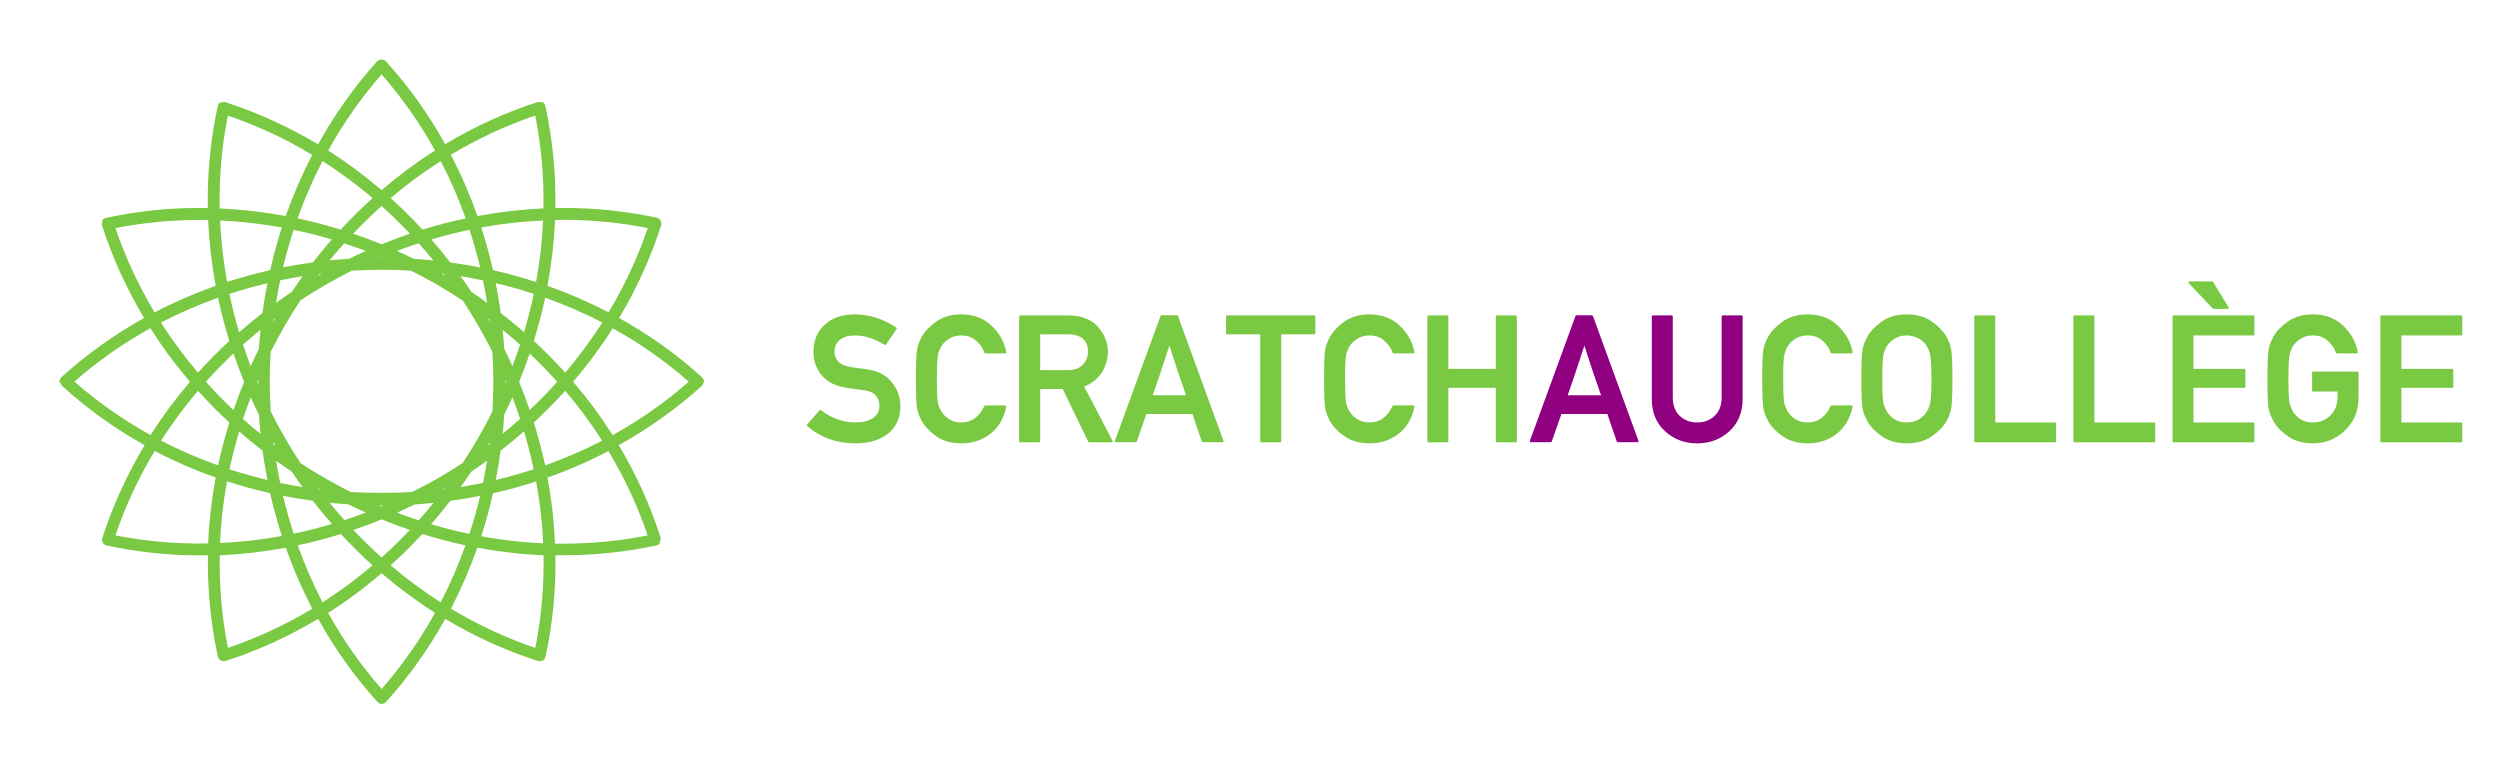 <?xml version="1.0" encoding="utf-8"?>
<!-- Generator: Adobe Illustrator 16.0.0, SVG Export Plug-In . SVG Version: 6.00 Build 0)  -->
<!DOCTYPE svg PUBLIC "-//W3C//DTD SVG 1.1//EN" "http://www.w3.org/Graphics/SVG/1.1/DTD/svg11.dtd">
<svg version="1.1" id="Calque_1" xmlns="http://www.w3.org/2000/svg" xmlns:xlink="http://www.w3.org/1999/xlink" x="0px" y="0px"
	 width="420.5px" height="128.5px" viewBox="0 0 420.5 128.5" enable-background="new 0 0 420.5 128.5" xml:space="preserve">
<g>
	<g>
		<path fill="#7AC943" d="M64.309,85.014L64.309,85.014c-0.016,0-0.047,0-0.062,0H64.309z"/>
		<path fill="#7AC943" d="M118.415,64.2L118.415,64.2c0-0.279-0.14-0.559-0.356-0.761c-4.237-3.849-8.925-7.17-13.923-9.949
			c1.692-2.81,3.183-5.728,4.486-8.738c0.978-2.235,1.831-4.517,2.576-6.845c0.093-0.264,0.047-0.559-0.093-0.807
			c-0.14-0.248-0.389-0.419-0.652-0.481c-5.091-1.102-10.368-1.645-15.691-1.645c-0.45,0-0.9,0.015-1.351,0.015
			c0.093-5.743-0.45-11.47-1.661-17.088c-0.062-0.28-0.232-0.667-0.481-0.667l0,0l0,0c-0.248,0-0.543-0.155-0.807-0.078
			c-5.448,1.754-10.679,4.144-15.583,7.093c-2.778-5.014-6.115-9.685-9.949-13.923c-0.14-0.155-0.341-0.248-0.543-0.294
			c-0.031,0-0.063,0-0.109-0.016c-0.031,0-0.062-0.016-0.109-0.016c-0.046,0-0.077,0-0.108,0.016c-0.031,0-0.062,0-0.109,0.016
			c-0.202,0.046-0.388,0.14-0.543,0.294c-3.818,4.269-7.14,8.94-9.918,13.954c-4.92-2.949-10.135-5.324-15.583-7.093
			c-0.202-0.062-0.419-0.062-0.621,0c-0.046,0.016-0.093,0.031-0.14,0.047c-0.016,0.016-0.046,0.016-0.062,0.016l0,0l0,0
			c-0.249,0-0.419,0.388-0.481,0.667c-1.21,5.603-1.754,11.346-1.661,17.073c-0.45-0.015-0.9-0.015-1.35-0.015
			c-5.324,0-10.632,0.559-15.708,1.661c-0.279,0.062-0.667,0.233-0.667,0.481l0,0l0,0c0,0.249-0.155,0.543-0.062,0.807
			c1.754,5.448,4.144,10.647,7.078,15.568c-4.998,2.778-9.67,6.115-13.907,9.949c-0.202,0.171-0.311,0.543-0.326,0.807
			c0,0.016,0,0.171,0,0.171h0.093h0.14v-0.233l0,0c0,0.279,0,0.559,0.217,0.745c4.252,3.849,8.862,7.171,13.876,9.948
			c-2.949,4.922-5.355,10.137-7.109,15.584c-0.016,0.063-0.046,0.141-0.062,0.201c-0.016,0.219,0.016,0.42,0.124,0.605
			c0.14,0.248,0.373,0.42,0.652,0.482c5.091,1.102,10.368,1.66,15.692,1.66l0,0c0.45,0,0.9,0,1.351-0.016
			c-0.093,5.727,0.45,11.439,1.661,17.027c0.062,0.279,0.233,0.527,0.481,0.666v0.016l0,0c0.155,0,0.326,0.125,0.496,0.125
			c0.109,0,0.202-0.016,0.311-0.047c5.448-1.754,10.679-4.145,15.583-7.094c2.778,5.014,6.115,9.701,9.949,13.953
			c0.187,0.219,0.466,0.357,0.745,0.357l0,0l0,0c0.279,0,0.559-0.139,0.745-0.357c3.85-4.252,7.171-8.939,9.949-13.938
			c4.92,2.949,10.135,5.324,15.583,7.078c0.093,0.031,0.202,0.047,0.311,0.047c0.171,0,0.342-0.125,0.496-0.125l0,0l0,0
			c0.249-0.139,0.42-0.387,0.481-0.666c1.211-5.588,1.754-11.316,1.661-17.043c0.45,0.016,0.9,0,1.351,0l0,0l0,0l0,0
			c5.323,0,10.601-0.574,15.691-1.66c0.202-0.047,0.388-0.156,0.527-0.326h-0.077c0.047-0.047,0.047-0.109,0.047-0.156l0,0l0,0
			c0-0.248,0.248-0.543,0.154-0.807c-1.753-5.447-4.098-10.662-7.046-15.568c5.013-2.793,9.716-6.115,13.969-9.979
			c0.202-0.188,0.311-0.436,0.326-0.715C118.384,64.231,118.415,64.216,118.415,64.2L118.415,64.2L118.415,64.2L118.415,64.2z
			 M49.393,38.652c1.583,0.326,3.151,0.699,4.703,1.133c0.575,0.155,1.149,0.326,1.708,0.497c-0.621,0.714-1.242,1.443-1.847,2.188
			c-0.45,0.543-0.885,1.102-1.319,1.661c-1.692,0.233-3.368,0.512-5.029,0.838c0.403-1.708,0.869-3.415,1.381-5.076
			C49.129,39.475,49.269,39.056,49.393,38.652z M39.692,49.082c1.738-0.543,3.508-1.024,5.293-1.443
			c-0.078,0.419-0.155,0.838-0.233,1.257c-0.016,0.093-0.031,0.186-0.062,0.295c-0.031,0.202-0.063,0.419-0.109,0.621
			c-0.155,0.947-0.311,1.894-0.435,2.84c-1.35,1.04-2.654,2.111-3.927,3.229c-0.636-2.126-1.18-4.284-1.63-6.441
			C38.962,49.315,39.319,49.191,39.692,49.082z M57.308,41.617c0.155-0.171,0.311-0.342,0.45-0.512
			c0.047-0.063,0.093-0.109,0.14-0.171c1.227,0.404,2.437,0.823,3.647,1.272c-0.946,0.419-1.893,0.869-2.825,1.319
			c-1.102,0.063-2.188,0.155-3.275,0.264c0.528-0.652,1.071-1.304,1.63-1.94C57.169,41.787,57.247,41.695,57.308,41.617z
			 M80.466,73.606c-0.839,1.459-1.724,2.871-2.624,4.252c-1.381,0.916-2.793,1.785-4.252,2.623
			c-1.413,0.822-2.856,1.553-4.315,2.281c-1.691,0.094-3.384,0.125-5.091,0.125l0,0c-1.723,0-3.445-0.031-5.153-0.125
			c-1.428-0.713-2.856-1.459-4.253-2.266c-1.443-0.838-2.856-1.691-4.222-2.607c-0.916-1.396-1.816-2.824-2.654-4.299
			c-0.838-1.459-1.63-2.918-2.375-4.408c-0.093-1.66-0.155-3.322-0.155-4.998c0-1.676,0.047-3.337,0.155-4.998
			c0.745-1.49,1.537-2.949,2.375-4.408c0.838-1.459,1.723-2.871,2.623-4.253c1.381-0.916,2.793-1.785,4.252-2.623
			c1.443-0.838,2.918-1.629,4.408-2.375c1.661-0.093,3.321-0.155,4.998-0.155c1.661,0,3.321,0.047,4.951,0.155
			c1.49,0.745,2.98,1.537,4.439,2.39c1.459,0.838,2.871,1.723,4.268,2.639c0.9,1.381,1.785,2.794,2.608,4.237
			c0.838,1.459,1.63,2.918,2.374,4.408c0.094,1.661,0.155,3.321,0.155,4.998c0,1.676-0.046,3.338-0.155,4.998
			C82.095,70.688,81.304,72.163,80.466,73.606z M53.785,82.251c0.046,0.031,0.108,0.063,0.155,0.078
			c-0.093-0.016-0.171-0.016-0.264-0.031c-0.062-0.078-0.108-0.141-0.155-0.217C53.599,82.143,53.692,82.204,53.785,82.251z
			 M74.583,82.251c0.093-0.047,0.187-0.107,0.279-0.17c-0.047,0.076-0.108,0.139-0.155,0.217c-0.093,0.016-0.187,0.016-0.264,0.031
			C74.491,82.313,74.537,82.282,74.583,82.251z M74.583,46.196c-0.108-0.062-0.218-0.124-0.326-0.187
			c0.14,0.016,0.264,0.031,0.403,0.047c0.078,0.108,0.155,0.217,0.233,0.31C74.8,46.32,74.692,46.242,74.583,46.196z M53.785,46.196
			c-0.109,0.062-0.202,0.124-0.311,0.186c0.078-0.108,0.155-0.217,0.233-0.31c0.124-0.016,0.264-0.031,0.388-0.047
			C53.987,46.072,53.894,46.134,53.785,46.196z M82.205,53.801c-0.063-0.093-0.109-0.187-0.171-0.279
			c0.093,0.077,0.201,0.155,0.295,0.232c0.016,0.125,0.031,0.249,0.047,0.373C82.329,54.018,82.266,53.909,82.205,53.801z
			 M46.351,53.49c-0.062,0.108-0.124,0.202-0.187,0.311c-0.062,0.108-0.124,0.217-0.17,0.31c0.016-0.124,0.031-0.264,0.046-0.388
			C46.133,53.646,46.242,53.568,46.351,53.49z M43.417,63.843c0,0.124,0.031,0.249,0.031,0.357l0,0l0,0
			c0,0.124-0.031,0.233-0.031,0.357c-0.046-0.124-0.109-0.233-0.155-0.357C43.308,64.092,43.371,63.967,43.417,63.843z
			 M45.994,74.288c0.062,0.109,0.124,0.219,0.17,0.311c0.063,0.125,0.14,0.234,0.202,0.357c-0.108-0.078-0.217-0.17-0.341-0.248
			C46.024,74.567,46.009,74.428,45.994,74.288z M85.013,64.573c0-0.124,0.031-0.233,0.031-0.357l0,0l0,0
			c0-0.124-0.031-0.233-0.031-0.357c0.047,0.124,0.109,0.248,0.155,0.357C85.123,64.324,85.06,64.448,85.013,64.573z M49.082,49.098
			c-0.9,0.605-1.785,1.211-2.654,1.847c0.202-1.273,0.435-2.53,0.698-3.787c1.257-0.264,2.515-0.497,3.787-0.699
			C50.293,47.328,49.672,48.213,49.082,49.098z M46.444,77.501c0.884,0.637,1.769,1.258,2.669,1.863
			c0.574,0.869,1.164,1.723,1.77,2.561c-1.257-0.201-2.515-0.434-3.756-0.697C46.863,79.985,46.63,78.743,46.444,77.501z
			 M82.018,74.925c0.063-0.107,0.124-0.201,0.187-0.311c0.062-0.107,0.124-0.217,0.171-0.311c-0.016,0.125-0.031,0.264-0.047,0.389
			C82.235,74.77,82.126,74.848,82.018,74.925z M86.193,61.593c-0.435-0.978-0.9-1.956-1.381-2.918c0-0.062,0-0.125-0.016-0.187
			c-0.063-1.009-0.155-2.018-0.248-3.011c0.108,0.093,0.232,0.186,0.341,0.279c0.885,0.729,1.738,1.459,2.577,2.219
			C87.078,59.187,86.643,60.397,86.193,61.593z M81.242,47.158c0.265,1.257,0.497,2.514,0.698,3.787
			c-0.76-0.559-1.552-1.102-2.328-1.63c-0.108-0.078-0.217-0.14-0.31-0.217c-0.605-0.9-1.211-1.785-1.848-2.654
			c0.373,0.063,0.745,0.125,1.118,0.187C79.458,46.801,80.357,46.971,81.242,47.158z M64.417,43.355
			c-0.078,0-0.155-0.031-0.233-0.031l0,0c-0.093,0-0.17,0.031-0.264,0.031c0.078-0.031,0.155-0.078,0.248-0.109
			C64.247,43.278,64.339,43.308,64.417,43.355z M43.821,55.462c-0.109,1.009-0.187,2.018-0.264,3.026c0,0.062,0,0.125-0.016,0.187
			c-0.481,0.962-0.931,1.94-1.381,2.918c-0.465-1.211-0.885-2.421-1.288-3.632C41.849,57.107,42.827,56.284,43.821,55.462z
			 M42.175,66.823c0.435,0.979,0.9,1.955,1.381,2.918c0.062,1.086,0.155,2.158,0.264,3.244c-1.009-0.822-1.987-1.646-2.949-2.516
			C41.291,69.245,41.709,68.034,42.175,66.823z M63.781,85.014c0.14,0,0.233,0,0.373,0c0.046,0,0.093,0,0.093,0l0,0
			c0.155,0,0.17,0,0.232,0c-0.124,0.045-0.232,0.107-0.357,0.154C64.014,85.122,63.905,85.059,63.781,85.014z M77.486,81.909
			c0.605-0.838,1.195-1.691,1.77-2.561c0.9-0.605,1.8-1.227,2.67-1.863c-0.202,1.242-0.435,2.484-0.684,3.727
			C80,81.475,78.743,81.708,77.486,81.909z M84.548,72.954c0.108-1.07,0.201-2.143,0.264-3.213c0.48-0.963,0.931-1.939,1.381-2.918
			c0.466,1.211,0.885,2.422,1.289,3.633C86.519,71.309,85.542,72.132,84.548,72.954z M84.222,52.637
			c-0.233-1.692-0.513-3.353-0.838-5.014c2.173,0.512,4.299,1.118,6.395,1.801c-0.45,2.157-0.993,4.299-1.63,6.441
			C86.876,54.763,85.557,53.677,84.222,52.637z M72.891,43.805c-1.086-0.109-2.173-0.202-3.274-0.264
			c-0.932-0.466-1.878-0.9-2.841-1.335c1.211-0.465,2.422-0.884,3.647-1.288C71.278,41.865,72.1,42.827,72.891,43.805z
			 M39.273,59.45c0.543,1.599,1.133,3.182,1.785,4.765c-0.652,1.584-1.242,3.166-1.785,4.766c-1.614-1.537-3.167-3.121-4.641-4.766
			C36.106,62.571,37.643,60.987,39.273,59.45z M44.162,75.794c0.233,1.662,0.497,3.307,0.823,4.936
			c-2.158-0.512-4.284-1.117-6.379-1.799c0.45-2.143,0.993-4.27,1.629-6.381C41.492,73.682,42.812,74.755,44.162,75.794z
			 M55.446,84.563c1.04,0.109,2.095,0.203,3.151,0.264c0.978,0.482,1.956,0.947,2.949,1.383c-1.195,0.449-2.406,0.869-3.616,1.271
			C57.076,86.534,56.253,85.557,55.446,84.563z M66.792,86.239c0.993-0.449,1.987-0.914,2.98-1.396
			c1.056-0.063,2.11-0.154,3.15-0.264c-0.807,1.01-1.645,1.986-2.499,2.934C69.198,87.108,67.987,86.69,66.792,86.239z
			 M89.095,68.966c-0.543-1.6-1.133-3.182-1.784-4.75c0.636-1.568,1.241-3.151,1.784-4.75c1.614,1.521,3.167,3.12,4.626,4.75
			C92.262,65.86,90.709,67.444,89.095,68.966z M80.761,44.985c-1.661-0.326-3.337-0.605-5.029-0.838
			c-1.024-1.319-2.08-2.623-3.182-3.865c2.126-0.636,4.269-1.18,6.426-1.63C79.643,40.717,80.249,42.827,80.761,44.985z
			 M47.608,83.399c1.661,0.326,3.321,0.605,5.013,0.838c1.04,1.336,2.111,2.639,3.213,3.896c-2.126,0.637-4.269,1.18-6.426,1.629
			C48.725,87.684,48.12,85.557,47.608,83.399z M72.519,88.165c1.117-1.273,2.188-2.576,3.229-3.928
			c1.691-0.232,3.368-0.512,5.014-0.838c-0.513,2.174-1.118,4.299-1.801,6.395C76.788,89.36,74.645,88.802,72.519,88.165z
			 M84.207,75.794c1.351-1.039,2.654-2.125,3.927-3.244c0.637,2.111,1.18,4.254,1.63,6.381c-2.096,0.682-4.222,1.287-6.379,1.799
			C83.709,79.116,83.989,77.456,84.207,75.794z M95.071,62.679c-1.66-1.847-3.43-3.632-5.276-5.339
			c0.745-2.406,1.381-4.827,1.909-7.264c3.306,1.179,6.519,2.576,9.607,4.175C99.417,57.2,97.337,60.01,95.071,62.679z
			 M68.95,39.304c-1.6,0.543-3.198,1.149-4.766,1.785c-1.583-0.652-3.166-1.242-4.765-1.785c1.536-1.629,3.12-3.182,4.765-4.656
			C65.83,36.138,67.428,37.69,68.95,39.304z M38.574,57.34c-1.847,1.708-3.616,3.492-5.277,5.339
			c-2.282-2.685-4.361-5.495-6.224-8.428c3.089-1.599,6.302-2.996,9.607-4.175C37.193,52.528,37.83,54.949,38.574,57.34z
			 M33.297,65.737c1.676,1.846,3.43,3.631,5.277,5.338c-0.745,2.391-1.366,4.797-1.894,7.203c-3.306-1.18-6.519-2.563-9.592-4.16
			C28.951,71.216,31.031,68.407,33.297,65.737z M59.435,89.141c1.599-0.543,3.182-1.133,4.749-1.783
			c1.567,0.635,3.151,1.24,4.75,1.783c-1.521,1.615-3.104,3.152-4.75,4.627C62.539,92.294,60.956,90.741,59.435,89.141z
			 M89.794,71.075c1.847-1.707,3.601-3.492,5.276-5.338c2.267,2.67,4.347,5.463,6.209,8.381c-3.073,1.598-6.286,2.98-9.576,4.16
			C91.16,75.872,90.54,73.466,89.794,71.075z M82.918,45.435c-0.543-2.437-1.211-4.827-1.972-7.171
			c3.446-0.636,6.923-1.024,10.399-1.179c-0.155,3.461-0.543,6.907-1.18,10.353C87.792,46.646,85.386,45.994,82.918,45.435z
			 M71.06,38.621c-1.707-1.863-3.492-3.617-5.354-5.293c2.669-2.282,5.494-4.361,8.428-6.224c1.614,3.088,3.011,6.317,4.19,9.638
			C75.872,37.255,73.451,37.876,71.06,38.621z M57.308,38.621c-2.39-0.745-4.812-1.366-7.248-1.894
			c1.18-3.322,2.577-6.535,4.19-9.639c2.934,1.878,5.743,3.958,8.413,6.224C60.801,35.005,59.016,36.759,57.308,38.621z
			 M45.45,45.435c-2.452,0.559-4.874,1.227-7.249,1.987c-0.621-3.43-1.024-6.891-1.179-10.337c3.477,0.155,6.953,0.559,10.383,1.179
			C46.646,40.608,45.994,42.998,45.45,45.435z M31.962,64.216c-2.437,2.84-4.656,5.836-6.643,8.955
			c-4.579-2.529-8.878-5.541-12.805-8.986c3.927-3.446,8.21-6.441,12.774-8.971C27.291,58.364,29.51,61.36,31.962,64.216z
			 M45.435,82.95c0.543,2.436,1.211,4.842,1.971,7.201c-3.445,0.637-6.922,1.025-10.399,1.18c0.155-3.461,0.543-6.922,1.18-10.367
			C40.577,81.739,42.982,82.391,45.435,82.95z M57.339,89.825c1.708,1.848,3.477,3.602,5.324,5.262
			c-2.669,2.281-5.494,4.361-8.413,6.225c-1.599-3.09-2.995-6.287-4.175-9.592C52.512,91.206,54.934,90.571,57.339,89.825z
			 M71.029,89.825c2.406,0.746,4.827,1.381,7.265,1.895c-1.18,3.305-2.577,6.502-4.176,9.592c-2.934-1.863-5.743-3.959-8.412-6.225
			C67.552,93.427,69.337,91.673,71.029,89.825z M80.947,90.198c0.761-2.375,1.429-4.781,1.987-7.232
			c2.452-0.559,4.873-1.211,7.248-1.988c0.637,3.463,1.024,6.939,1.18,10.416c-2.437-0.109-4.874-0.342-7.311-0.684
			C83.011,90.571,81.971,90.384,80.947,90.198z M96.406,64.216c2.438-2.856,4.672-5.867,6.659-9.002
			c4.578,2.53,8.862,5.541,12.789,8.987c-3.927,3.445-8.227,6.457-12.805,8.986C101.062,70.052,98.843,67.055,96.406,64.216z
			 M92.091,48.073c0.683-3.679,1.102-7.373,1.272-11.066c0.466-0.016,0.947-0.031,1.413-0.031c4.812,0,9.561,0.466,14.17,1.381
			c-1.676,4.951-3.88,9.685-6.581,14.171C99.06,50.821,95.63,49.331,92.091,48.073z M80.311,36.34
			c-1.258-3.554-2.748-7-4.471-10.306c4.486-2.701,9.235-4.904,14.187-6.596c1.024,5.137,1.475,10.368,1.382,15.614
			C87.699,35.222,83.989,35.656,80.311,36.34z M48.058,36.34c-3.679-0.683-7.388-1.118-11.113-1.273
			c-0.093-5.246,0.357-10.477,1.381-15.614c4.951,1.677,9.701,3.896,14.186,6.597C50.805,29.34,49.315,32.785,48.058,36.34z
			 M36.277,48.073c-3.539,1.257-6.985,2.747-10.275,4.47c-2.686-4.486-4.905-9.235-6.581-14.171
			c4.61-0.916,9.375-1.381,14.171-1.381c0.465,0,0.947,0.016,1.412,0.031C35.175,40.701,35.594,44.395,36.277,48.073z
			 M36.277,80.311c-0.683,3.678-1.118,7.387-1.273,11.082c-0.465,0.016-0.947,0.031-1.412,0.031c-4.812,0-9.577-0.467-14.171-1.383
			c1.676-4.951,3.896-9.699,6.597-14.186C29.308,77.579,32.738,79.069,36.277,80.311z M48.073,92.122
			c1.242,3.539,2.732,6.969,4.455,10.26c-4.485,2.701-9.235,4.904-14.186,6.598c-1.024-5.123-1.475-10.338-1.381-15.568
			C40.67,93.239,44.395,92.805,48.073,92.122z M80.295,92.122c1.847,0.342,3.693,0.621,5.557,0.838
			c1.847,0.219,3.709,0.357,5.571,0.451c0.094,5.23-0.372,10.445-1.381,15.568c-4.951-1.678-9.7-3.896-14.187-6.598
			C77.548,99.075,79.038,95.661,80.295,92.122z M73.171,25.32c-3.136,1.987-6.146,4.222-8.987,6.659
			c-2.855-2.437-5.851-4.672-8.986-6.659c2.545-4.579,5.541-8.878,8.986-12.805C67.629,16.457,70.641,20.741,73.171,25.32z
			 M55.198,103.081c3.135-1.986,6.146-4.223,8.986-6.658c2.856,2.436,5.852,4.672,8.987,6.658
			c-2.546,4.578-5.542,8.877-8.987,12.805C60.739,111.958,57.728,107.675,55.198,103.081z M94.761,91.44c-0.466,0-0.932,0-1.413,0
			c-0.155-3.711-0.574-7.42-1.272-11.113c3.539-1.242,6.969-2.732,10.26-4.455c2.7,4.486,4.92,9.219,6.597,14.186
			C104.337,90.973,99.573,91.44,94.761,91.44L94.761,91.44z"/>
	</g>
	<g>
		<path fill="#7AC943" d="M137.852,69.006c0.029-0.039,0.068-0.059,0.117-0.059s0.093,0.015,0.132,0.044
			c0.771,0.625,1.658,1.126,2.659,1.502s2.058,0.563,3.171,0.563c1.25,0,2.236-0.259,2.959-0.776
			c0.684-0.498,1.025-1.157,1.025-1.978c0-1.543-0.864-2.432-2.593-2.666h0.015c-0.244-0.029-0.476-0.059-0.696-0.088
			s-0.439-0.059-0.659-0.088s-0.444-0.061-0.674-0.095s-0.481-0.071-0.754-0.11c-0.918-0.127-1.736-0.358-2.454-0.696
			c-0.718-0.336-1.321-0.783-1.809-1.34c-0.488-0.566-0.854-1.184-1.099-1.854c-0.244-0.668-0.366-1.398-0.366-2.189
			c0-1.855,0.615-3.364,1.846-4.526c1.24-1.182,2.964-1.772,5.171-1.772c0.654,0,1.292,0.057,1.912,0.168
			c0.62,0.113,1.221,0.267,1.802,0.462s1.138,0.428,1.67,0.696s1.042,0.563,1.531,0.886c0.098,0.068,0.112,0.151,0.044,0.249
			l-1.772,2.622c-0.068,0.088-0.146,0.103-0.234,0.044c-0.762-0.479-1.572-0.861-2.432-1.15c-0.859-0.287-1.748-0.432-2.666-0.432
			c-0.469,0-0.903,0.057-1.304,0.168c-0.4,0.113-0.762,0.296-1.084,0.55c-0.635,0.459-0.952,1.157-0.952,2.095
			c0,0.537,0.215,1.06,0.645,1.567c0.215,0.234,0.503,0.433,0.864,0.593c0.361,0.162,0.806,0.281,1.333,0.359
			c0.283,0.049,0.615,0.101,0.996,0.154s0.83,0.109,1.348,0.168c2.002,0.244,3.486,0.981,4.453,2.212
			c0.967,1.201,1.45,2.539,1.45,4.014c0,1.973-0.688,3.516-2.065,4.629c-1.387,1.094-3.213,1.641-5.479,1.641
			c-3.193,0-5.908-0.977-8.145-2.93c-0.039-0.029-0.059-0.068-0.059-0.117s0.015-0.093,0.044-0.132L137.852,69.006z"/>
		<path fill="#7AC943" d="M169.083,68.186c0.059,0,0.107,0.022,0.146,0.065c0.039,0.045,0.049,0.096,0.029,0.154
			c-0.41,1.992-1.318,3.525-2.725,4.6c-0.684,0.518-1.426,0.908-2.227,1.172s-1.665,0.396-2.593,0.396
			c-1.689,0-3.11-0.405-4.263-1.216c-1.133-0.801-1.953-1.68-2.461-2.637c-0.176-0.332-0.327-0.666-0.454-1.004
			c-0.127-0.336-0.225-0.69-0.293-1.062c-0.127-0.723-0.19-2.363-0.19-4.922c0-1.279,0.015-2.324,0.044-3.135
			s0.078-1.401,0.146-1.772s0.166-0.728,0.293-1.069s0.278-0.679,0.454-1.011c0.508-0.947,1.328-1.826,2.461-2.637
			c1.143-0.82,2.563-1.23,4.263-1.23c2.031,0,3.711,0.625,5.039,1.875c1.348,1.26,2.183,2.754,2.505,4.482
			c0.02,0.059,0.01,0.107-0.029,0.146s-0.088,0.059-0.146,0.059h-3.354c-0.088,0-0.142-0.039-0.161-0.117
			c-0.127-0.391-0.308-0.754-0.542-1.092c-0.234-0.336-0.522-0.651-0.864-0.944c-0.645-0.576-1.46-0.864-2.446-0.864
			c-0.732,0-1.357,0.146-1.875,0.439s-0.933,0.63-1.245,1.011c-0.186,0.234-0.347,0.501-0.483,0.798
			c-0.137,0.299-0.244,0.604-0.322,0.916c-0.078,0.332-0.132,0.845-0.161,1.538s-0.044,1.563-0.044,2.607
			c0,1.064,0.015,1.94,0.044,2.63c0.029,0.688,0.083,1.198,0.161,1.53c0.078,0.303,0.188,0.604,0.33,0.901s0.3,0.559,0.476,0.783
			c0.313,0.41,0.728,0.76,1.245,1.047c0.518,0.289,1.143,0.433,1.875,0.433c1.689,0,2.974-0.923,3.853-2.769
			c0.02-0.02,0.044-0.041,0.073-0.066c0.029-0.023,0.059-0.036,0.088-0.036H169.083z"/>
		<path fill="#7AC943" d="M171.602,74.397c-0.117,0-0.176-0.059-0.176-0.176V53.23c0-0.117,0.059-0.176,0.176-0.176h8.218
			c0.908,0,1.729,0.125,2.461,0.373c0.732,0.25,1.372,0.604,1.919,1.063c0.283,0.264,0.554,0.564,0.813,0.9
			c0.259,0.338,0.488,0.701,0.688,1.092s0.359,0.806,0.476,1.245s0.176,0.894,0.176,1.362c0,0.693-0.098,1.351-0.293,1.971
			s-0.469,1.198-0.82,1.735c-0.361,0.498-0.781,0.936-1.26,1.312s-1.021,0.676-1.626,0.9c0.791,1.514,1.587,3.035,2.388,4.563
			c0.801,1.529,1.597,3.05,2.388,4.563c0.029,0.068,0.029,0.13,0,0.183c-0.029,0.055-0.078,0.081-0.146,0.081h-3.779
			c-0.029,0-0.059-0.013-0.088-0.036c-0.029-0.024-0.054-0.047-0.073-0.066l-4.292-8.862h-3.794v8.789
			c0,0.117-0.059,0.176-0.176,0.176H171.602z M174.957,56.233v6.021h4.644c1.133,0,1.982-0.313,2.549-0.938s0.85-1.367,0.85-2.227
			c0-0.488-0.085-0.923-0.256-1.304s-0.417-0.693-0.74-0.938c-0.283-0.195-0.613-0.347-0.989-0.454s-0.784-0.161-1.223-0.161
			H174.957z"/>
		<path fill="#7AC943" d="M187.686,74.382c-0.068,0-0.117-0.024-0.146-0.073s-0.034-0.103-0.015-0.161l7.676-21.006
			c0.02-0.078,0.068-0.117,0.146-0.117h2.622c0.029,0,0.061,0.013,0.095,0.037s0.057,0.051,0.066,0.08l7.661,21.006
			c0.02,0.059,0.015,0.112-0.015,0.161s-0.073,0.073-0.132,0.073h-3.354c-0.078,0-0.127-0.039-0.146-0.117l-1.582-4.629h-7.734
			c-0.273,0.791-0.545,1.565-0.813,2.322c-0.27,0.757-0.54,1.525-0.813,2.307c-0.01,0.029-0.032,0.057-0.065,0.08
			c-0.035,0.025-0.066,0.037-0.096,0.037H187.686z M199.507,66.487c-0.02-0.068-0.047-0.142-0.08-0.22
			c-0.035-0.078-0.062-0.146-0.081-0.205c-0.166-0.479-0.317-0.92-0.454-1.326c-0.137-0.404-0.259-0.759-0.366-1.062
			c-0.068-0.195-0.135-0.386-0.198-0.571s-0.124-0.361-0.183-0.527c-0.049-0.156-0.098-0.305-0.146-0.447
			c-0.049-0.141-0.098-0.28-0.146-0.417c-0.088-0.283-0.179-0.566-0.271-0.85c-0.094-0.283-0.188-0.576-0.286-0.879
			c-0.049-0.137-0.101-0.288-0.153-0.454c-0.055-0.166-0.11-0.342-0.169-0.527c-0.029-0.098-0.052-0.173-0.065-0.227
			c-0.016-0.054-0.032-0.107-0.052-0.162c-0.02-0.053-0.042-0.114-0.065-0.183c-0.025-0.068-0.057-0.166-0.096-0.293
			c-0.107,0.322-0.208,0.62-0.301,0.894s-0.178,0.527-0.256,0.762c-0.02,0.059-0.034,0.112-0.044,0.161s-0.024,0.098-0.044,0.146
			c-0.049,0.166-0.101,0.322-0.154,0.469s-0.104,0.293-0.153,0.439c-0.049,0.156-0.098,0.308-0.146,0.454s-0.098,0.288-0.146,0.425
			c-0.098,0.293-0.198,0.601-0.3,0.923c-0.104,0.322-0.218,0.659-0.345,1.011s-0.259,0.73-0.396,1.136s-0.313,0.915-0.527,1.53
			H199.507z"/>
		<path fill="#7AC943" d="M212.149,74.397c-0.117,0-0.176-0.059-0.176-0.176V56.233h-5.581c-0.117,0-0.176-0.059-0.176-0.176V53.23
			c0-0.117,0.059-0.176,0.176-0.176h14.678c0.117,0,0.176,0.059,0.176,0.176v2.827c0,0.117-0.059,0.176-0.176,0.176h-5.566v17.988
			c0,0.117-0.059,0.176-0.176,0.176H212.149z"/>
		<path fill="#7AC943" d="M237.74,68.186c0.059,0,0.107,0.022,0.146,0.065c0.039,0.045,0.049,0.096,0.029,0.154
			c-0.41,1.992-1.318,3.525-2.725,4.6c-0.684,0.518-1.426,0.908-2.227,1.172s-1.665,0.396-2.593,0.396
			c-1.689,0-3.11-0.405-4.263-1.216c-1.133-0.801-1.953-1.68-2.461-2.637c-0.176-0.332-0.327-0.666-0.454-1.004
			c-0.127-0.336-0.225-0.69-0.293-1.062c-0.127-0.723-0.19-2.363-0.19-4.922c0-1.279,0.015-2.324,0.044-3.135
			s0.078-1.401,0.146-1.772s0.166-0.728,0.293-1.069s0.278-0.679,0.454-1.011c0.508-0.947,1.328-1.826,2.461-2.637
			c1.143-0.82,2.563-1.23,4.263-1.23c2.031,0,3.711,0.625,5.039,1.875c1.348,1.26,2.183,2.754,2.505,4.482
			c0.02,0.059,0.01,0.107-0.029,0.146s-0.088,0.059-0.146,0.059h-3.354c-0.088,0-0.142-0.039-0.161-0.117
			c-0.127-0.391-0.308-0.754-0.542-1.092c-0.234-0.336-0.522-0.651-0.864-0.944c-0.645-0.576-1.46-0.864-2.446-0.864
			c-0.732,0-1.357,0.146-1.875,0.439s-0.933,0.63-1.245,1.011c-0.186,0.234-0.347,0.501-0.483,0.798
			c-0.137,0.299-0.244,0.604-0.322,0.916c-0.078,0.332-0.132,0.845-0.161,1.538s-0.044,1.563-0.044,2.607
			c0,1.064,0.015,1.94,0.044,2.63c0.029,0.688,0.083,1.198,0.161,1.53c0.078,0.303,0.188,0.604,0.329,0.901s0.301,0.559,0.477,0.783
			c0.313,0.41,0.728,0.76,1.245,1.047c0.518,0.289,1.143,0.433,1.875,0.433c1.689,0,2.974-0.923,3.853-2.769
			c0.02-0.02,0.044-0.041,0.073-0.066c0.029-0.023,0.059-0.036,0.088-0.036H237.74z"/>
		<path fill="#7AC943" d="M251.773,74.397c-0.117,0-0.176-0.059-0.176-0.176v-8.994h-7.983v8.994c0,0.117-0.059,0.176-0.176,0.176
			h-3.179c-0.117,0-0.176-0.059-0.176-0.176V53.23c0-0.117,0.059-0.176,0.176-0.176h3.179c0.117,0,0.176,0.059,0.176,0.176v8.818
			h7.983V53.23c0-0.117,0.059-0.176,0.176-0.176h3.179c0.117,0,0.176,0.059,0.176,0.176v20.991c0,0.117-0.059,0.176-0.176,0.176
			H251.773z"/>
		<path fill="#900081" d="M257.486,74.382c-0.068,0-0.117-0.024-0.146-0.073s-0.034-0.103-0.015-0.161L265,53.142
			c0.02-0.078,0.068-0.117,0.146-0.117h2.622c0.029,0,0.061,0.013,0.095,0.037s0.057,0.051,0.066,0.08l7.661,21.006
			c0.02,0.059,0.015,0.112-0.015,0.161s-0.073,0.073-0.132,0.073h-3.354c-0.078,0-0.127-0.039-0.146-0.117l-1.582-4.629h-7.734
			c-0.273,0.791-0.545,1.565-0.813,2.322c-0.27,0.757-0.54,1.525-0.813,2.307c-0.01,0.029-0.032,0.057-0.065,0.08
			c-0.035,0.025-0.066,0.037-0.096,0.037H257.486z M269.307,66.487c-0.02-0.068-0.047-0.142-0.08-0.22
			c-0.035-0.078-0.062-0.146-0.081-0.205c-0.166-0.479-0.317-0.92-0.454-1.326c-0.137-0.404-0.259-0.759-0.366-1.062
			c-0.068-0.195-0.135-0.386-0.198-0.571s-0.124-0.361-0.183-0.527c-0.049-0.156-0.098-0.305-0.146-0.447
			c-0.049-0.141-0.098-0.28-0.146-0.417c-0.088-0.283-0.179-0.566-0.271-0.85c-0.094-0.283-0.188-0.576-0.286-0.879
			c-0.049-0.137-0.101-0.288-0.153-0.454c-0.055-0.166-0.11-0.342-0.169-0.527c-0.029-0.098-0.052-0.173-0.065-0.227
			c-0.016-0.054-0.032-0.107-0.052-0.162c-0.02-0.053-0.042-0.114-0.065-0.183c-0.025-0.068-0.057-0.166-0.096-0.293
			c-0.107,0.322-0.208,0.62-0.301,0.894s-0.178,0.527-0.256,0.762c-0.02,0.059-0.034,0.112-0.044,0.161s-0.024,0.098-0.044,0.146
			c-0.049,0.166-0.101,0.322-0.154,0.469s-0.104,0.293-0.153,0.439c-0.049,0.156-0.098,0.308-0.146,0.454s-0.098,0.288-0.146,0.425
			c-0.098,0.293-0.198,0.601-0.3,0.923c-0.104,0.322-0.218,0.659-0.345,1.011s-0.259,0.73-0.396,1.136s-0.313,0.915-0.527,1.53
			H269.307z"/>
		<path fill="#900081" d="M277.833,53.23c0-0.117,0.059-0.176,0.176-0.176h3.193c0.107,0,0.161,0.059,0.161,0.176v13.535
			c0,1.406,0.391,2.471,1.172,3.193c0.791,0.732,1.772,1.099,2.944,1.099c1.152,0,2.124-0.366,2.915-1.099s1.187-1.797,1.187-3.193
			V53.23c0-0.117,0.059-0.176,0.176-0.176h3.179c0.117,0,0.176,0.059,0.176,0.176v13.887c0,2.246-0.747,4.053-2.241,5.42
			c-1.475,1.357-3.271,2.036-5.391,2.036c-2.129,0-3.936-0.679-5.42-2.036c-1.484-1.367-2.227-3.174-2.227-5.42V53.23z"/>
		<path fill="#7AC943" d="M311.436,68.186c0.059,0,0.107,0.022,0.146,0.065c0.039,0.045,0.049,0.096,0.029,0.154
			c-0.41,1.992-1.318,3.525-2.725,4.6c-0.684,0.518-1.426,0.908-2.227,1.172s-1.665,0.396-2.593,0.396
			c-1.689,0-3.11-0.405-4.263-1.216c-1.133-0.801-1.953-1.68-2.461-2.637c-0.176-0.332-0.327-0.666-0.454-1.004
			c-0.127-0.336-0.225-0.69-0.293-1.062c-0.127-0.723-0.19-2.363-0.19-4.922c0-1.279,0.015-2.324,0.044-3.135
			s0.078-1.401,0.146-1.772s0.166-0.728,0.293-1.069s0.278-0.679,0.454-1.011c0.508-0.947,1.328-1.826,2.461-2.637
			c1.143-0.82,2.563-1.23,4.263-1.23c2.031,0,3.711,0.625,5.039,1.875c1.348,1.26,2.183,2.754,2.505,4.482
			c0.02,0.059,0.01,0.107-0.029,0.146s-0.088,0.059-0.146,0.059h-3.354c-0.088,0-0.142-0.039-0.161-0.117
			c-0.127-0.391-0.308-0.754-0.542-1.092c-0.234-0.336-0.522-0.651-0.864-0.944c-0.645-0.576-1.46-0.864-2.446-0.864
			c-0.732,0-1.357,0.146-1.875,0.439s-0.933,0.63-1.245,1.011c-0.186,0.234-0.347,0.501-0.483,0.798
			c-0.137,0.299-0.244,0.604-0.322,0.916c-0.078,0.332-0.132,0.845-0.161,1.538s-0.044,1.563-0.044,2.607
			c0,1.064,0.015,1.94,0.044,2.63c0.029,0.688,0.083,1.198,0.161,1.53c0.078,0.303,0.188,0.604,0.329,0.901s0.301,0.559,0.477,0.783
			c0.313,0.41,0.728,0.76,1.245,1.047c0.518,0.289,1.143,0.433,1.875,0.433c1.689,0,2.974-0.923,3.853-2.769
			c0.02-0.02,0.044-0.041,0.073-0.066c0.029-0.023,0.059-0.036,0.088-0.036H311.436z"/>
		<path fill="#7AC943" d="M313.077,63.733c0-1.279,0.017-2.324,0.051-3.135s0.081-1.401,0.14-1.772
			c0.068-0.371,0.166-0.728,0.293-1.069s0.283-0.679,0.469-1.011h-0.015c0.508-0.947,1.328-1.826,2.461-2.637
			c1.143-0.82,2.563-1.23,4.263-1.23c1.68,0,3.091,0.41,4.233,1.23c1.152,0.83,1.982,1.709,2.49,2.637
			c0.361,0.664,0.605,1.357,0.732,2.08c0.068,0.371,0.119,0.962,0.154,1.772c0.033,0.811,0.051,1.855,0.051,3.135
			c0,2.51-0.068,4.15-0.205,4.922c-0.068,0.381-0.164,0.742-0.285,1.084c-0.123,0.342-0.267,0.669-0.433,0.981
			c-0.518,0.938-1.353,1.816-2.505,2.637c-1.152,0.811-2.563,1.216-4.233,1.216c-1.689,0-3.11-0.405-4.263-1.216
			c-1.133-0.801-1.953-1.68-2.461-2.637h0.015c-0.186-0.332-0.342-0.666-0.469-1.004c-0.127-0.336-0.225-0.69-0.293-1.062
			c-0.059-0.371-0.105-0.964-0.14-1.78C313.093,66.06,313.077,65.012,313.077,63.733z M316.607,63.733
			c0,1.064,0.015,1.94,0.044,2.63c0.029,0.688,0.083,1.198,0.161,1.53c0.078,0.303,0.188,0.604,0.329,0.901s0.301,0.559,0.477,0.783
			c0.313,0.41,0.728,0.76,1.245,1.047c0.518,0.289,1.143,0.433,1.875,0.433c0.723,0,1.343-0.144,1.86-0.433
			c0.518-0.287,0.928-0.637,1.23-1.047c0.41-0.498,0.679-1.06,0.806-1.685c0.156-0.625,0.234-2.012,0.234-4.16
			c0-1.064-0.02-1.94-0.059-2.63c-0.039-0.688-0.098-1.193-0.176-1.516c-0.068-0.313-0.171-0.617-0.308-0.916
			c-0.137-0.297-0.298-0.563-0.483-0.798c-0.146-0.186-0.325-0.366-0.534-0.542c-0.211-0.176-0.447-0.33-0.711-0.461
			c-0.264-0.133-0.552-0.239-0.864-0.322s-0.645-0.125-0.996-0.125c-0.732,0-1.357,0.146-1.875,0.439s-0.933,0.63-1.245,1.011
			c-0.186,0.234-0.347,0.501-0.483,0.798c-0.137,0.299-0.244,0.604-0.322,0.916c-0.078,0.332-0.132,0.845-0.161,1.538
			S316.607,62.688,316.607,63.733z"/>
		<path fill="#7AC943" d="M332.251,74.397c-0.117,0-0.176-0.059-0.176-0.176V53.23c0-0.117,0.059-0.176,0.176-0.176h3.179
			c0.117,0,0.176,0.059,0.176,0.176v17.827h10.063c0.117,0,0.176,0.059,0.176,0.176v2.988c0,0.117-0.059,0.176-0.176,0.176H332.251z
			"/>
		<path fill="#7AC943" d="M348.921,74.397c-0.117,0-0.176-0.059-0.176-0.176V53.23c0-0.117,0.059-0.176,0.176-0.176h3.179
			c0.117,0,0.176,0.059,0.176,0.176v17.827h10.063c0.117,0,0.176,0.059,0.176,0.176v2.988c0,0.117-0.059,0.176-0.176,0.176H348.921z
			"/>
		<path fill="#7AC943" d="M365.591,74.397c-0.117,0-0.176-0.059-0.176-0.176V53.23c0-0.117,0.059-0.176,0.176-0.176h13.418
			c0.117,0,0.176,0.059,0.176,0.176v3.018c0,0.117-0.059,0.176-0.176,0.176h-10.063v5.625h8.555c0.117,0,0.176,0.059,0.176,0.176
			v2.842c0,0.107-0.059,0.161-0.176,0.161h-8.555v5.83h10.063c0.117,0,0.176,0.059,0.176,0.176v2.988
			c0,0.117-0.059,0.176-0.176,0.176H365.591z M372.315,51.955c-0.02,0-0.044-0.007-0.073-0.022
			c-0.029-0.014-0.049-0.026-0.059-0.036l-4.043-4.277c-0.049-0.059-0.059-0.122-0.029-0.19s0.083-0.103,0.161-0.103h3.823
			c0.059,0,0.107,0.029,0.146,0.088l2.607,4.277c0.039,0.068,0.044,0.13,0.015,0.183c-0.029,0.055-0.083,0.081-0.161,0.081H372.315z
			"/>
		<path fill="#7AC943" d="M389.073,65.857c-0.117,0-0.176-0.059-0.176-0.176v-3.018c0-0.107,0.059-0.161,0.176-0.161h7.456
			c0.117,0,0.176,0.054,0.176,0.161v4.277c0,2.158-0.742,3.965-2.227,5.42c-1.504,1.475-3.315,2.212-5.435,2.212
			c-1.689,0-3.11-0.405-4.263-1.216c-1.133-0.801-1.953-1.68-2.461-2.637h0.015c-0.186-0.332-0.342-0.666-0.469-1.004
			c-0.127-0.336-0.225-0.69-0.293-1.062c-0.059-0.371-0.105-0.964-0.14-1.78c-0.034-0.814-0.051-1.862-0.051-3.142
			s0.017-2.324,0.051-3.135s0.081-1.401,0.14-1.772c0.068-0.371,0.166-0.728,0.293-1.069s0.283-0.679,0.469-1.011h-0.015
			c0.508-0.947,1.328-1.826,2.461-2.637c1.143-0.82,2.563-1.23,4.263-1.23c2.031,0,3.711,0.625,5.039,1.875
			c1.348,1.25,2.183,2.744,2.505,4.482c0.02,0.059,0.01,0.107-0.029,0.146s-0.088,0.059-0.146,0.059h-3.354
			c-0.088,0-0.142-0.039-0.161-0.117c-0.127-0.391-0.308-0.754-0.542-1.092c-0.234-0.336-0.522-0.651-0.864-0.944
			c-0.645-0.576-1.46-0.864-2.446-0.864c-0.732,0-1.357,0.146-1.875,0.439s-0.933,0.63-1.245,1.011
			c-0.186,0.234-0.347,0.501-0.483,0.798c-0.137,0.299-0.244,0.604-0.322,0.916c-0.078,0.332-0.132,0.845-0.161,1.538
			s-0.044,1.563-0.044,2.607c0,1.064,0.015,1.94,0.044,2.63c0.029,0.688,0.083,1.198,0.161,1.53
			c0.078,0.303,0.188,0.604,0.329,0.901s0.301,0.559,0.477,0.783c0.313,0.41,0.728,0.76,1.245,1.047
			c0.518,0.289,1.143,0.433,1.875,0.433c1.162,0,2.139-0.396,2.93-1.187c0.801-0.791,1.201-1.826,1.201-3.105v-0.908H389.073z"/>
		<path fill="#7AC943" d="M400.557,74.397c-0.117,0-0.176-0.059-0.176-0.176V53.23c0-0.117,0.059-0.176,0.176-0.176h13.418
			c0.117,0,0.176,0.059,0.176,0.176v3.018c0,0.117-0.059,0.176-0.176,0.176h-10.063v5.625h8.555c0.117,0,0.176,0.059,0.176,0.176
			v2.842c0,0.107-0.059,0.161-0.176,0.161h-8.555v5.83h10.063c0.117,0,0.176,0.059,0.176,0.176v2.988
			c0,0.117-0.059,0.176-0.176,0.176H400.557z"/>
	</g>
</g>
</svg>
